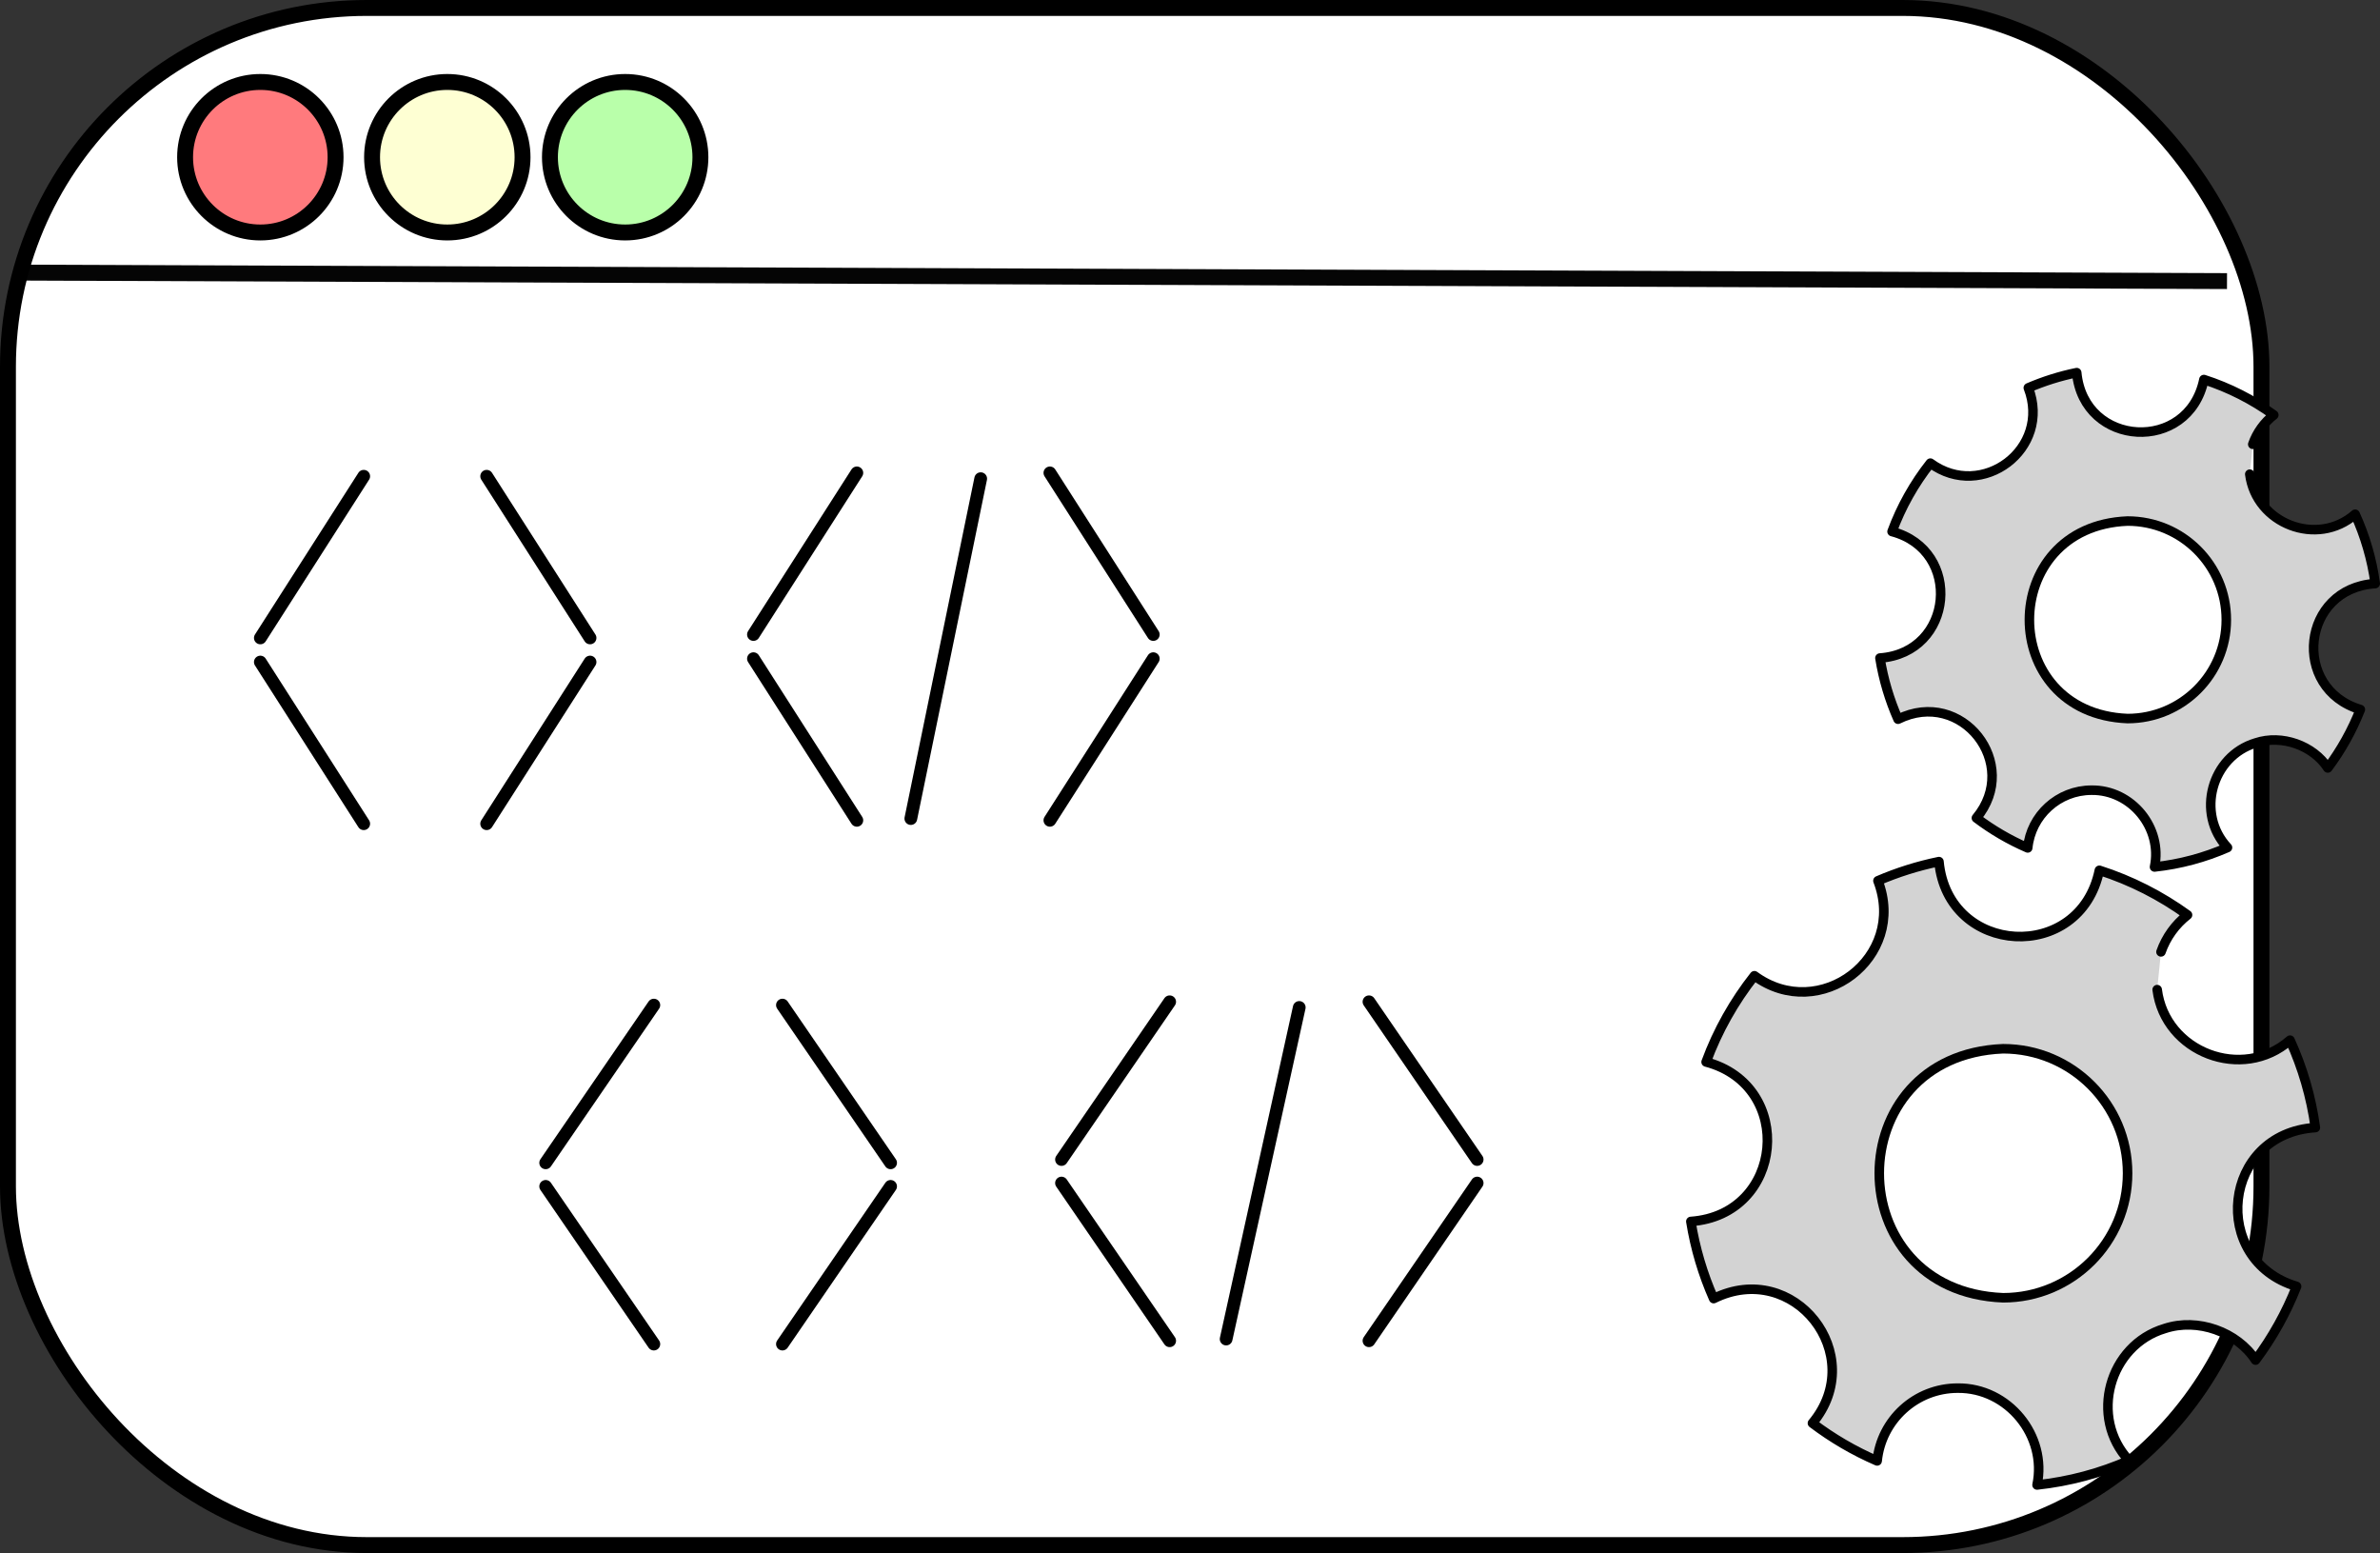 <?xml version="1.0" encoding="UTF-8"?>
<svg id="_レイヤー_2" data-name="レイヤー 2" xmlns="http://www.w3.org/2000/svg" viewBox="0 0 748.1 488.07">
  <rect x="0" y="0" width="748.1" height="488.07" fill="#333333" stroke="none"/>
  <defs>
    <style>
      .cls-1, .cls-2, .cls-3, .cls-4, .cls-5, .cls-6, .cls-7, .cls-8 {
        stroke: #000;
      }

      .cls-1, .cls-2, .cls-6 {
        stroke-linecap: round;
        stroke-linejoin: round;
      }

      .cls-1, .cls-4, .cls-8 {
        fill: #fff;
      }

      .cls-1, .cls-6 {
        stroke-width: 3px;
      }

      .cls-2 {
        fill: none;
        stroke-width: 4px;
      }

      .cls-3 {
        fill: #feffd3;
      }

      .cls-3, .cls-4, .cls-5, .cls-7, .cls-8 {
        stroke-miterlimit: 10;
        stroke-width: 5px;
      }

      .cls-4 {
        opacity: .98;
      }

      .cls-5 {
        fill: #b9ffaa;
      }

      .cls-6 {
        fill: #d3d3d3;
      }

      .cls-7 {
        fill: #ff7a7d;
      }
    </style>
  </defs>
  <g id="_レイヤー_1-2" data-name="レイヤー 1">
    <g>
      <rect class="cls-8" x="2.5" y="2.5" width="708.34" height="483.07" rx="112.77" ry="112.77"/>
      <line class="cls-4" x1="8.01" y1="85.68" x2="700.01" y2="88.34"/>
      <circle class="cls-3" cx="140.6" cy="49.41" r="23.65"/>
      <circle class="cls-5" cx="196.51" cy="49.41" r="23.65"/>
      <g>
        <line class="cls-2" x1="152.97" y1="149.67" x2="185.47" y2="200.48"/>
        <line class="cls-2" x1="185.47" y1="208.06" x2="152.97" y2="258.87"/>
      </g>
      <g>
        <line class="cls-2" x1="269.33" y1="148.61" x2="236.83" y2="199.41"/>
        <line class="cls-2" x1="236.83" y1="207" x2="269.33" y2="257.8"/>
      </g>
      <g>
        <line class="cls-2" x1="330.01" y1="148.61" x2="362.51" y2="199.41"/>
        <line class="cls-2" x1="362.51" y1="207" x2="330.01" y2="257.8"/>
      </g>
      <line class="cls-2" x1="308.26" y1="150.43" x2="286.3" y2="257.25"/>
      <g>
        <line class="cls-2" x1="205.52" y1="315.87" x2="171.52" y2="365.44"/>
        <line class="cls-2" x1="171.52" y1="372.84" x2="205.52" y2="422.4"/>
      </g>
      <g>
        <line class="cls-2" x1="245.94" y1="315.87" x2="279.94" y2="365.44"/>
        <line class="cls-2" x1="279.94" y1="372.84" x2="245.94" y2="422.4"/>
      </g>
      <g>
        <line class="cls-2" x1="367.66" y1="314.83" x2="333.66" y2="364.4"/>
        <line class="cls-2" x1="333.66" y1="371.8" x2="367.66" y2="421.36"/>
      </g>
      <g>
        <line class="cls-2" x1="430.31" y1="314.83" x2="464.31" y2="364.4"/>
        <line class="cls-2" x1="464.31" y1="371.8" x2="430.31" y2="421.36"/>
      </g>
      <line class="cls-2" x1="408.39" y1="316.61" x2="385.41" y2="420.82"/>
      <g>
        <path class="cls-6" d="M678.06,311.01c2.48,19.72,26.79,29,41.76,15.88,3.91,8.57,6.63,17.8,7.96,27.48-29.29,1.85-33.43,41.65-5.9,49.91-3.27,8.33-7.63,16.1-12.9,23.16-5.74-8.83-18.14-13.38-28.58-9.91-17.52,5.25-23.81,27.96-11.19,41.46-9.01,3.95-18.73,6.6-28.91,7.69,3.25-15.48-9.09-30.61-24.95-30.43-13.18,0-24.02,10.03-25.31,22.87-7.27-3.14-14.09-7.14-20.34-11.86,17.82-21.38-5.78-51.68-31.05-39.15-3.37-7.62-5.81-15.75-7.17-24.24,29.31-2.09,32.96-42.64,4.8-50.12,3.63-9.87,8.79-18.99,15.18-27.1,20.5,15.04,48.12-5.74,38.83-29.85,6.1-2.62,12.52-4.66,19.18-6.02,2.8,29.75,44.36,32.06,50.42,2.73,10.03,3.21,19.35,7.99,27.71,14.03-3.79,2.96-6.72,6.98-8.34,11.61"/>
        <path class="cls-1" d="M668.76,368.72c0,21.61-17.52,39.13-39.13,39.13-51.91-2.06-51.89-76.21,0-78.26,21.61,0,39.13,17.52,39.13,39.13Z"/>
      </g>
      <g>
        <path class="cls-6" d="M707.17,149.02c1.97,15.64,21.25,23,33.12,12.59,3.1,6.8,5.26,14.12,6.31,21.79-23.22,1.47-26.52,33.03-4.68,39.58-2.6,6.61-6.05,12.77-10.23,18.36-4.55-7.01-14.39-10.61-22.66-7.86-13.89,4.17-18.88,22.17-8.87,32.88-7.15,3.13-14.85,5.23-22.93,6.1,2.58-12.27-7.21-24.28-19.79-24.13-10.45,0-19.05,7.95-20.07,18.14-5.77-2.49-11.18-5.66-16.13-9.4,14.13-16.96-4.59-40.99-24.63-31.05-2.67-6.04-4.61-12.49-5.69-19.22,23.25-1.66,26.14-33.82,3.81-39.75,2.88-7.83,6.97-15.06,12.04-21.5,16.26,11.93,38.17-4.55,30.79-23.67,4.84-2.08,9.93-3.69,15.21-4.77,2.22,23.59,35.18,25.43,39.98,2.17,7.95,2.55,15.35,6.34,21.97,11.13-3.01,2.35-5.33,5.54-6.61,9.21"/>
        <path class="cls-1" d="M699.79,194.79c0,17.14-13.89,31.03-31.03,31.03-41.16-1.63-41.15-60.44,0-62.07,17.14,0,31.03,13.89,31.03,31.03Z"/>
      </g>
      <g>
        <line class="cls-2" x1="114.33" y1="149.67" x2="81.83" y2="200.48"/>
        <line class="cls-2" x1="81.83" y1="208.06" x2="114.33" y2="258.87"/>
      </g>
      <circle class="cls-7" cx="81.83" cy="49.41" r="23.65"/>
    </g>
  </g>
</svg>